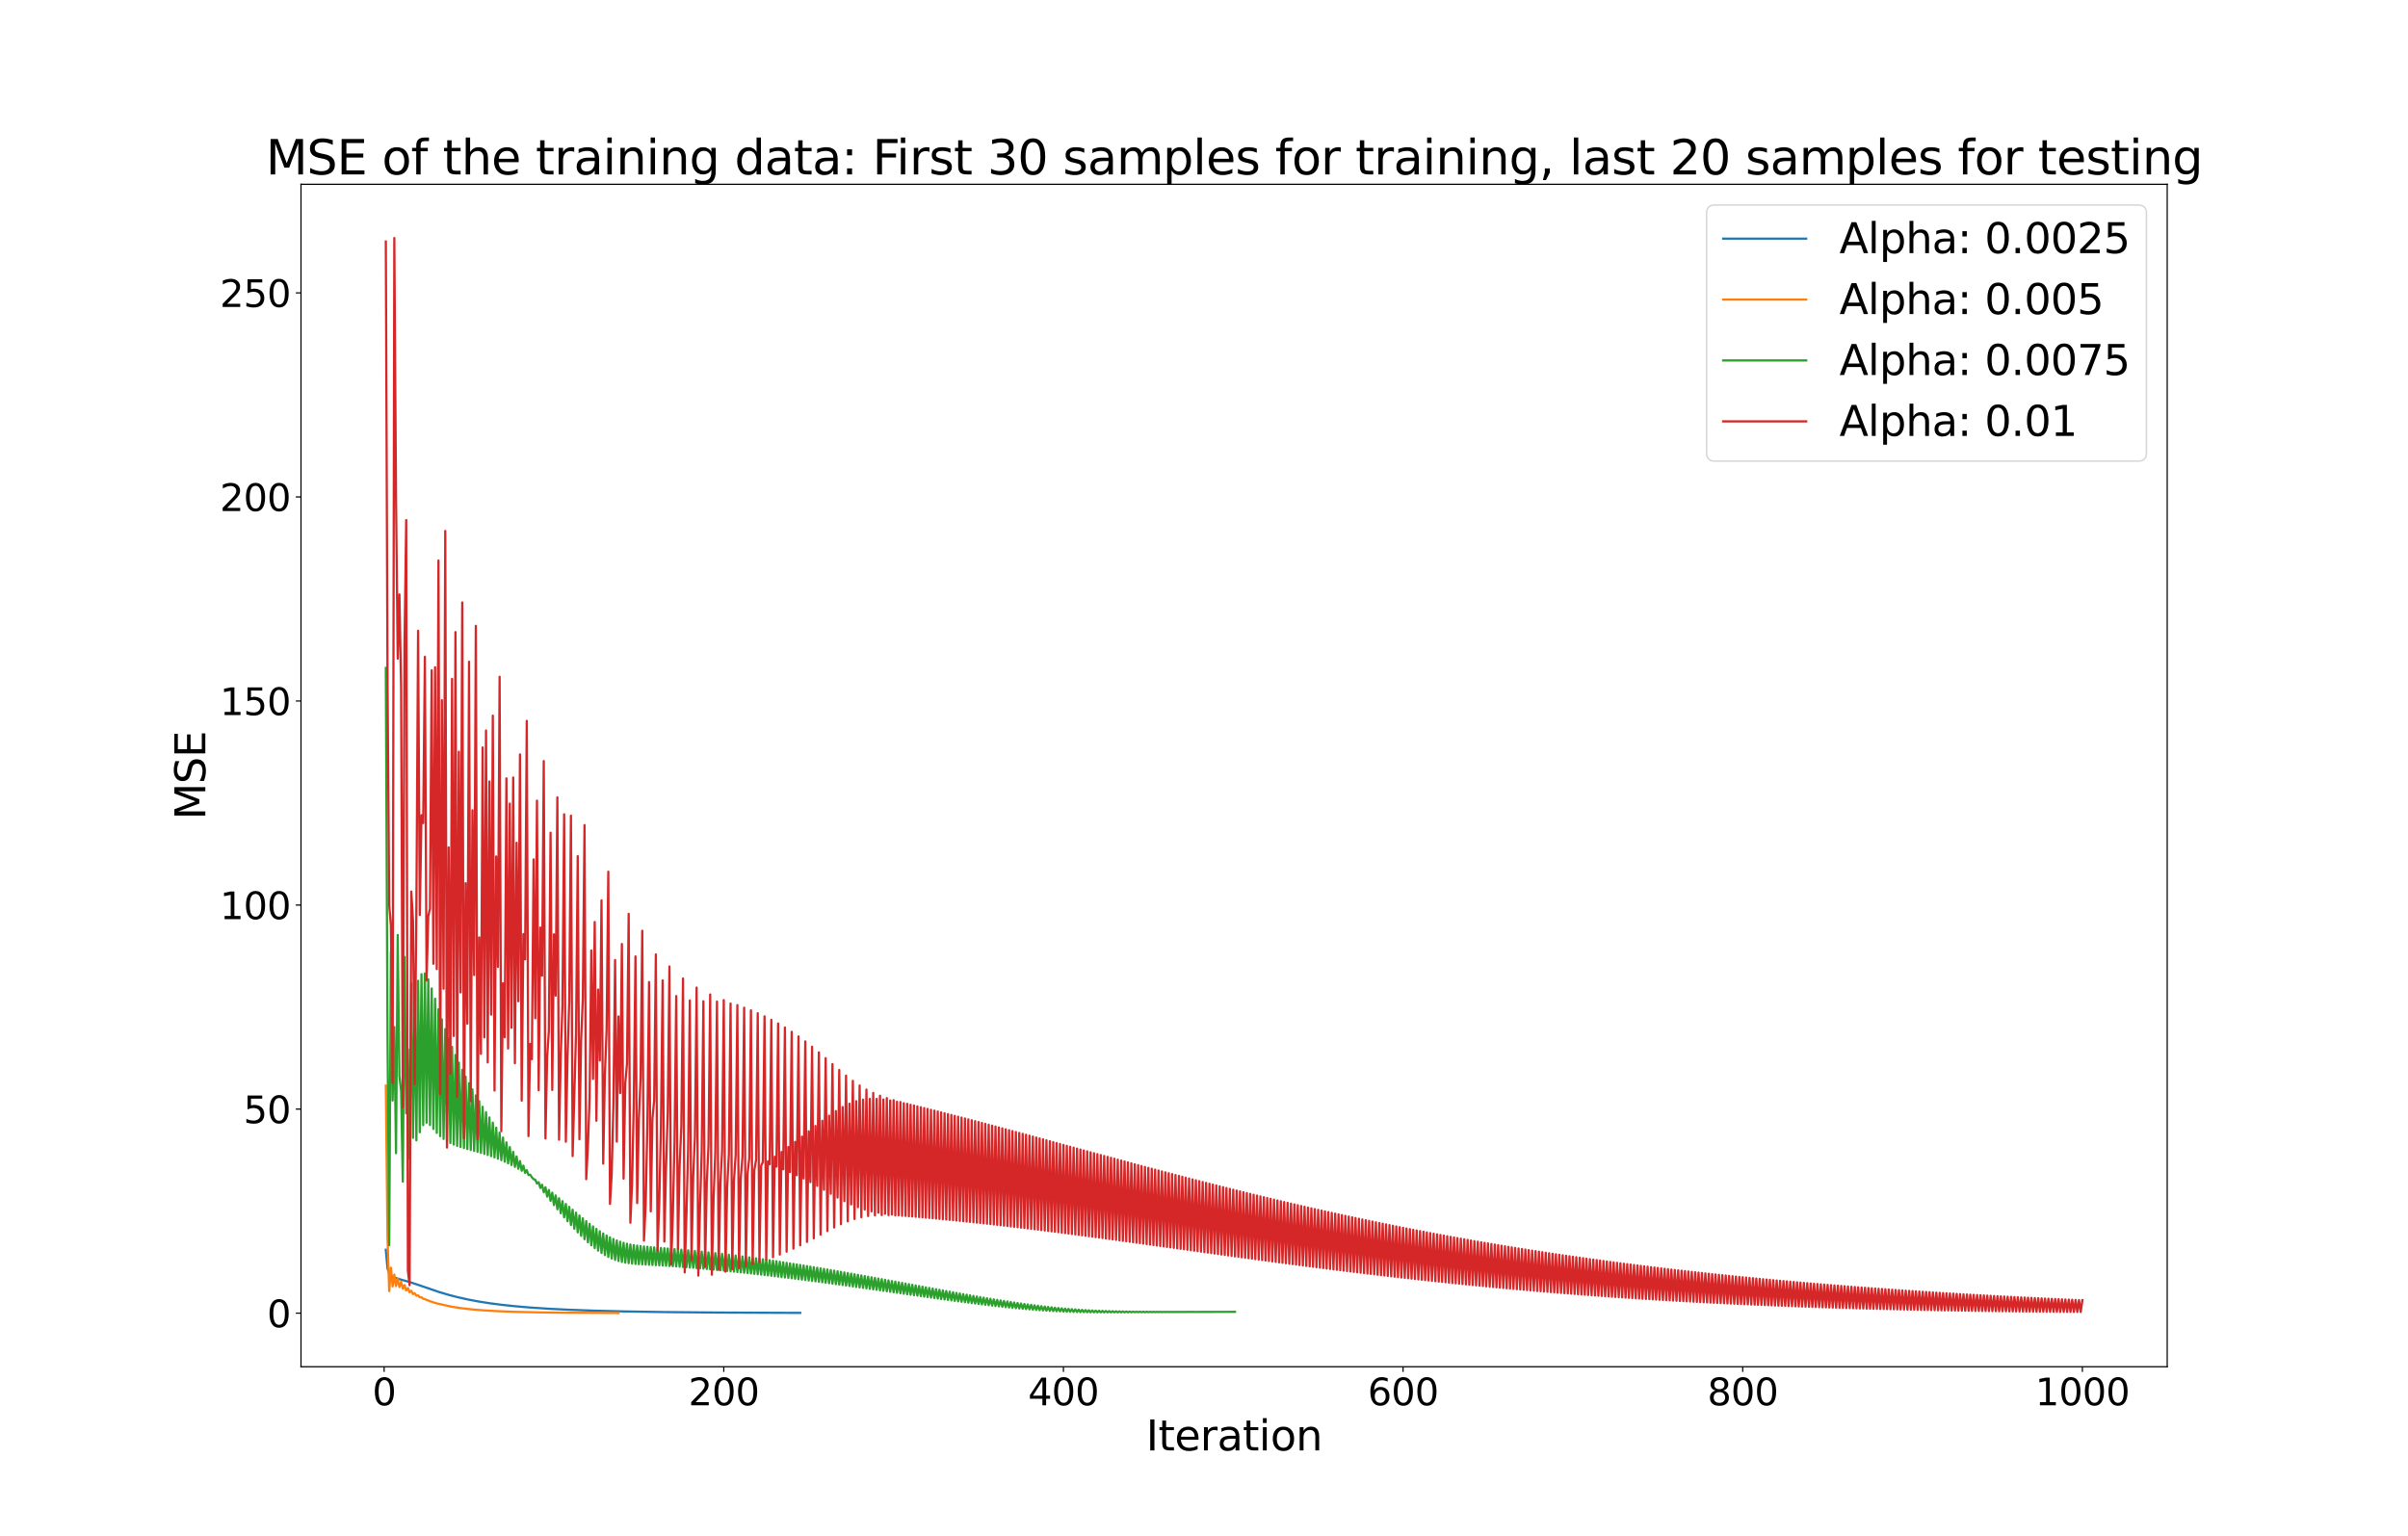 <?xml version="1.0" encoding="utf-8" standalone="no"?>
<!DOCTYPE svg PUBLIC "-//W3C//DTD SVG 1.1//EN"
  "http://www.w3.org/Graphics/SVG/1.1/DTD/svg11.dtd">
<svg xmlns:xlink="http://www.w3.org/1999/xlink" width="1624.32pt" height="1036.08pt" viewBox="0 0 1624.32 1036.08" xmlns="http://www.w3.org/2000/svg" version="1.1">
 <defs>
  <style type="text/css">*{stroke-linejoin: round; stroke-linecap: butt}</style>
 </defs>
 <g id="figure_1">
  <g id="patch_1">
   <path d="M 0 1036.08 
L 1624.32 1036.08 
L 1624.32 0 
L 0 0 
z
" style="fill: #ffffff"/>
  </g>
  <g id="axes_1">
   <g id="patch_2">
    <path d="M 203.04 922.111 
L 1461.888 922.111 
L 1461.888 124.33 
L 203.04 124.33 
z
" style="fill: #ffffff"/>
   </g>
   <g id="matplotlib.axis_1">
    <g id="xtick_1">
     <g id="line2d_1">
      <defs>
       <path id="m8ad3b5d327" d="M 0 0 
L 0 3.5 
" style="stroke: #000000; stroke-width: 0.8"/>
      </defs>
      <g>
       <use xlink:href="#m8ad3b5d327" x="259.115" y="922.111" style="stroke: #000000; stroke-width: 0.8"/>
      </g>
     </g>
     <g id="text_1">
      <!-- 0 -->
      <g transform="translate(251.162 948.107) scale(0.25 -0.25)">
       <defs>
        <path id="DejaVuSans-30" d="M 2034 4250 
Q 1547 4250 1301 3770 
Q 1056 3291 1056 2328 
Q 1056 1369 1301 889 
Q 1547 409 2034 409 
Q 2525 409 2770 889 
Q 3016 1369 3016 2328 
Q 3016 3291 2770 3770 
Q 2525 4250 2034 4250 
z
M 2034 4750 
Q 2819 4750 3233 4129 
Q 3647 3509 3647 2328 
Q 3647 1150 3233 529 
Q 2819 -91 2034 -91 
Q 1250 -91 836 529 
Q 422 1150 422 2328 
Q 422 3509 836 4129 
Q 1250 4750 2034 4750 
z
" transform="scale(0.016)"/>
       </defs>
       <use xlink:href="#DejaVuSans-30"/>
      </g>
     </g>
    </g>
    <g id="xtick_2">
     <g id="line2d_2">
      <g>
       <use xlink:href="#m8ad3b5d327" x="488.225" y="922.111" style="stroke: #000000; stroke-width: 0.8"/>
      </g>
     </g>
     <g id="text_2">
      <!-- 200 -->
      <g transform="translate(464.366 948.107) scale(0.25 -0.25)">
       <defs>
        <path id="DejaVuSans-32" d="M 1228 531 
L 3431 531 
L 3431 0 
L 469 0 
L 469 531 
Q 828 903 1448 1529 
Q 2069 2156 2228 2338 
Q 2531 2678 2651 2914 
Q 2772 3150 2772 3378 
Q 2772 3750 2511 3984 
Q 2250 4219 1831 4219 
Q 1534 4219 1204 4116 
Q 875 4013 500 3803 
L 500 4441 
Q 881 4594 1212 4672 
Q 1544 4750 1819 4750 
Q 2544 4750 2975 4387 
Q 3406 4025 3406 3419 
Q 3406 3131 3298 2873 
Q 3191 2616 2906 2266 
Q 2828 2175 2409 1742 
Q 1991 1309 1228 531 
z
" transform="scale(0.016)"/>
       </defs>
       <use xlink:href="#DejaVuSans-32"/>
       <use xlink:href="#DejaVuSans-30" x="63.623"/>
       <use xlink:href="#DejaVuSans-30" x="127.246"/>
      </g>
     </g>
    </g>
    <g id="xtick_3">
     <g id="line2d_3">
      <g>
       <use xlink:href="#m8ad3b5d327" x="717.336" y="922.111" style="stroke: #000000; stroke-width: 0.8"/>
      </g>
     </g>
     <g id="text_3">
      <!-- 400 -->
      <g transform="translate(693.477 948.107) scale(0.25 -0.25)">
       <defs>
        <path id="DejaVuSans-34" d="M 2419 4116 
L 825 1625 
L 2419 1625 
L 2419 4116 
z
M 2253 4666 
L 3047 4666 
L 3047 1625 
L 3713 1625 
L 3713 1100 
L 3047 1100 
L 3047 0 
L 2419 0 
L 2419 1100 
L 313 1100 
L 313 1709 
L 2253 4666 
z
" transform="scale(0.016)"/>
       </defs>
       <use xlink:href="#DejaVuSans-34"/>
       <use xlink:href="#DejaVuSans-30" x="63.623"/>
       <use xlink:href="#DejaVuSans-30" x="127.246"/>
      </g>
     </g>
    </g>
    <g id="xtick_4">
     <g id="line2d_4">
      <g>
       <use xlink:href="#m8ad3b5d327" x="946.447" y="922.111" style="stroke: #000000; stroke-width: 0.8"/>
      </g>
     </g>
     <g id="text_4">
      <!-- 600 -->
      <g transform="translate(922.587 948.107) scale(0.25 -0.25)">
       <defs>
        <path id="DejaVuSans-36" d="M 2113 2584 
Q 1688 2584 1439 2293 
Q 1191 2003 1191 1497 
Q 1191 994 1439 701 
Q 1688 409 2113 409 
Q 2538 409 2786 701 
Q 3034 994 3034 1497 
Q 3034 2003 2786 2293 
Q 2538 2584 2113 2584 
z
M 3366 4563 
L 3366 3988 
Q 3128 4100 2886 4159 
Q 2644 4219 2406 4219 
Q 1781 4219 1451 3797 
Q 1122 3375 1075 2522 
Q 1259 2794 1537 2939 
Q 1816 3084 2150 3084 
Q 2853 3084 3261 2657 
Q 3669 2231 3669 1497 
Q 3669 778 3244 343 
Q 2819 -91 2113 -91 
Q 1303 -91 875 529 
Q 447 1150 447 2328 
Q 447 3434 972 4092 
Q 1497 4750 2381 4750 
Q 2619 4750 2861 4703 
Q 3103 4656 3366 4563 
z
" transform="scale(0.016)"/>
       </defs>
       <use xlink:href="#DejaVuSans-36"/>
       <use xlink:href="#DejaVuSans-30" x="63.623"/>
       <use xlink:href="#DejaVuSans-30" x="127.246"/>
      </g>
     </g>
    </g>
    <g id="xtick_5">
     <g id="line2d_5">
      <g>
       <use xlink:href="#m8ad3b5d327" x="1175.557" y="922.111" style="stroke: #000000; stroke-width: 0.8"/>
      </g>
     </g>
     <g id="text_5">
      <!-- 800 -->
      <g transform="translate(1151.698 948.107) scale(0.25 -0.25)">
       <defs>
        <path id="DejaVuSans-38" d="M 2034 2216 
Q 1584 2216 1326 1975 
Q 1069 1734 1069 1313 
Q 1069 891 1326 650 
Q 1584 409 2034 409 
Q 2484 409 2743 651 
Q 3003 894 3003 1313 
Q 3003 1734 2745 1975 
Q 2488 2216 2034 2216 
z
M 1403 2484 
Q 997 2584 770 2862 
Q 544 3141 544 3541 
Q 544 4100 942 4425 
Q 1341 4750 2034 4750 
Q 2731 4750 3128 4425 
Q 3525 4100 3525 3541 
Q 3525 3141 3298 2862 
Q 3072 2584 2669 2484 
Q 3125 2378 3379 2068 
Q 3634 1759 3634 1313 
Q 3634 634 3220 271 
Q 2806 -91 2034 -91 
Q 1263 -91 848 271 
Q 434 634 434 1313 
Q 434 1759 690 2068 
Q 947 2378 1403 2484 
z
M 1172 3481 
Q 1172 3119 1398 2916 
Q 1625 2713 2034 2713 
Q 2441 2713 2670 2916 
Q 2900 3119 2900 3481 
Q 2900 3844 2670 4047 
Q 2441 4250 2034 4250 
Q 1625 4250 1398 4047 
Q 1172 3844 1172 3481 
z
" transform="scale(0.016)"/>
       </defs>
       <use xlink:href="#DejaVuSans-38"/>
       <use xlink:href="#DejaVuSans-30" x="63.623"/>
       <use xlink:href="#DejaVuSans-30" x="127.246"/>
      </g>
     </g>
    </g>
    <g id="xtick_6">
     <g id="line2d_6">
      <g>
       <use xlink:href="#m8ad3b5d327" x="1404.668" y="922.111" style="stroke: #000000; stroke-width: 0.8"/>
      </g>
     </g>
     <g id="text_6">
      <!-- 1000 -->
      <g transform="translate(1372.855 948.107) scale(0.25 -0.25)">
       <defs>
        <path id="DejaVuSans-31" d="M 794 531 
L 1825 531 
L 1825 4091 
L 703 3866 
L 703 4441 
L 1819 4666 
L 2450 4666 
L 2450 531 
L 3481 531 
L 3481 0 
L 794 0 
L 794 531 
z
" transform="scale(0.016)"/>
       </defs>
       <use xlink:href="#DejaVuSans-31"/>
       <use xlink:href="#DejaVuSans-30" x="63.623"/>
       <use xlink:href="#DejaVuSans-30" x="127.246"/>
       <use xlink:href="#DejaVuSans-30" x="190.869"/>
      </g>
     </g>
    </g>
    <g id="text_7">
     <!-- Iteration -->
     <g transform="translate(773.08 978.582) scale(0.28 -0.28)">
      <defs>
       <path id="DejaVuSans-49" d="M 628 4666 
L 1259 4666 
L 1259 0 
L 628 0 
L 628 4666 
z
" transform="scale(0.016)"/>
       <path id="DejaVuSans-74" d="M 1172 4494 
L 1172 3500 
L 2356 3500 
L 2356 3053 
L 1172 3053 
L 1172 1153 
Q 1172 725 1289 603 
Q 1406 481 1766 481 
L 2356 481 
L 2356 0 
L 1766 0 
Q 1100 0 847 248 
Q 594 497 594 1153 
L 594 3053 
L 172 3053 
L 172 3500 
L 594 3500 
L 594 4494 
L 1172 4494 
z
" transform="scale(0.016)"/>
       <path id="DejaVuSans-65" d="M 3597 1894 
L 3597 1613 
L 953 1613 
Q 991 1019 1311 708 
Q 1631 397 2203 397 
Q 2534 397 2845 478 
Q 3156 559 3463 722 
L 3463 178 
Q 3153 47 2828 -22 
Q 2503 -91 2169 -91 
Q 1331 -91 842 396 
Q 353 884 353 1716 
Q 353 2575 817 3079 
Q 1281 3584 2069 3584 
Q 2775 3584 3186 3129 
Q 3597 2675 3597 1894 
z
M 3022 2063 
Q 3016 2534 2758 2815 
Q 2500 3097 2075 3097 
Q 1594 3097 1305 2825 
Q 1016 2553 972 2059 
L 3022 2063 
z
" transform="scale(0.016)"/>
       <path id="DejaVuSans-72" d="M 2631 2963 
Q 2534 3019 2420 3045 
Q 2306 3072 2169 3072 
Q 1681 3072 1420 2755 
Q 1159 2438 1159 1844 
L 1159 0 
L 581 0 
L 581 3500 
L 1159 3500 
L 1159 2956 
Q 1341 3275 1631 3429 
Q 1922 3584 2338 3584 
Q 2397 3584 2469 3576 
Q 2541 3569 2628 3553 
L 2631 2963 
z
" transform="scale(0.016)"/>
       <path id="DejaVuSans-61" d="M 2194 1759 
Q 1497 1759 1228 1600 
Q 959 1441 959 1056 
Q 959 750 1161 570 
Q 1363 391 1709 391 
Q 2188 391 2477 730 
Q 2766 1069 2766 1631 
L 2766 1759 
L 2194 1759 
z
M 3341 1997 
L 3341 0 
L 2766 0 
L 2766 531 
Q 2569 213 2275 61 
Q 1981 -91 1556 -91 
Q 1019 -91 701 211 
Q 384 513 384 1019 
Q 384 1609 779 1909 
Q 1175 2209 1959 2209 
L 2766 2209 
L 2766 2266 
Q 2766 2663 2505 2880 
Q 2244 3097 1772 3097 
Q 1472 3097 1187 3025 
Q 903 2953 641 2809 
L 641 3341 
Q 956 3463 1253 3523 
Q 1550 3584 1831 3584 
Q 2591 3584 2966 3190 
Q 3341 2797 3341 1997 
z
" transform="scale(0.016)"/>
       <path id="DejaVuSans-69" d="M 603 3500 
L 1178 3500 
L 1178 0 
L 603 0 
L 603 3500 
z
M 603 4863 
L 1178 4863 
L 1178 4134 
L 603 4134 
L 603 4863 
z
" transform="scale(0.016)"/>
       <path id="DejaVuSans-6f" d="M 1959 3097 
Q 1497 3097 1228 2736 
Q 959 2375 959 1747 
Q 959 1119 1226 758 
Q 1494 397 1959 397 
Q 2419 397 2687 759 
Q 2956 1122 2956 1747 
Q 2956 2369 2687 2733 
Q 2419 3097 1959 3097 
z
M 1959 3584 
Q 2709 3584 3137 3096 
Q 3566 2609 3566 1747 
Q 3566 888 3137 398 
Q 2709 -91 1959 -91 
Q 1206 -91 779 398 
Q 353 888 353 1747 
Q 353 2609 779 3096 
Q 1206 3584 1959 3584 
z
" transform="scale(0.016)"/>
       <path id="DejaVuSans-6e" d="M 3513 2113 
L 3513 0 
L 2938 0 
L 2938 2094 
Q 2938 2591 2744 2837 
Q 2550 3084 2163 3084 
Q 1697 3084 1428 2787 
Q 1159 2491 1159 1978 
L 1159 0 
L 581 0 
L 581 3500 
L 1159 3500 
L 1159 2956 
Q 1366 3272 1645 3428 
Q 1925 3584 2291 3584 
Q 2894 3584 3203 3211 
Q 3513 2838 3513 2113 
z
" transform="scale(0.016)"/>
      </defs>
      <use xlink:href="#DejaVuSans-49"/>
      <use xlink:href="#DejaVuSans-74" x="29.492"/>
      <use xlink:href="#DejaVuSans-65" x="68.701"/>
      <use xlink:href="#DejaVuSans-72" x="130.225"/>
      <use xlink:href="#DejaVuSans-61" x="171.338"/>
      <use xlink:href="#DejaVuSans-74" x="232.617"/>
      <use xlink:href="#DejaVuSans-69" x="271.826"/>
      <use xlink:href="#DejaVuSans-6f" x="299.609"/>
      <use xlink:href="#DejaVuSans-6e" x="360.791"/>
     </g>
    </g>
   </g>
   <g id="matplotlib.axis_2">
    <g id="ytick_1">
     <g id="line2d_7">
      <defs>
       <path id="mcb4b3967ed" d="M 0 0 
L -3.5 0 
" style="stroke: #000000; stroke-width: 0.8"/>
      </defs>
      <g>
       <use xlink:href="#mcb4b3967ed" x="203.04" y="885.972" style="stroke: #000000; stroke-width: 0.8"/>
      </g>
     </g>
     <g id="text_8">
      <!-- 0 -->
      <g transform="translate(180.134 895.47) scale(0.25 -0.25)">
       <use xlink:href="#DejaVuSans-30"/>
      </g>
     </g>
    </g>
    <g id="ytick_2">
     <g id="line2d_8">
      <g>
       <use xlink:href="#mcb4b3967ed" x="203.04" y="748.298" style="stroke: #000000; stroke-width: 0.8"/>
      </g>
     </g>
     <g id="text_9">
      <!-- 50 -->
      <g transform="translate(164.227 757.796) scale(0.25 -0.25)">
       <defs>
        <path id="DejaVuSans-35" d="M 691 4666 
L 3169 4666 
L 3169 4134 
L 1269 4134 
L 1269 2991 
Q 1406 3038 1543 3061 
Q 1681 3084 1819 3084 
Q 2600 3084 3056 2656 
Q 3513 2228 3513 1497 
Q 3513 744 3044 326 
Q 2575 -91 1722 -91 
Q 1428 -91 1123 -41 
Q 819 9 494 109 
L 494 744 
Q 775 591 1075 516 
Q 1375 441 1709 441 
Q 2250 441 2565 725 
Q 2881 1009 2881 1497 
Q 2881 1984 2565 2268 
Q 2250 2553 1709 2553 
Q 1456 2553 1204 2497 
Q 953 2441 691 2322 
L 691 4666 
z
" transform="scale(0.016)"/>
       </defs>
       <use xlink:href="#DejaVuSans-35"/>
       <use xlink:href="#DejaVuSans-30" x="63.623"/>
      </g>
     </g>
    </g>
    <g id="ytick_3">
     <g id="line2d_9">
      <g>
       <use xlink:href="#mcb4b3967ed" x="203.04" y="610.624" style="stroke: #000000; stroke-width: 0.8"/>
      </g>
     </g>
     <g id="text_10">
      <!-- 100 -->
      <g transform="translate(148.321 620.122) scale(0.25 -0.25)">
       <use xlink:href="#DejaVuSans-31"/>
       <use xlink:href="#DejaVuSans-30" x="63.623"/>
       <use xlink:href="#DejaVuSans-30" x="127.246"/>
      </g>
     </g>
    </g>
    <g id="ytick_4">
     <g id="line2d_10">
      <g>
       <use xlink:href="#mcb4b3967ed" x="203.04" y="472.95" style="stroke: #000000; stroke-width: 0.8"/>
      </g>
     </g>
     <g id="text_11">
      <!-- 150 -->
      <g transform="translate(148.321 482.448) scale(0.25 -0.25)">
       <use xlink:href="#DejaVuSans-31"/>
       <use xlink:href="#DejaVuSans-35" x="63.623"/>
       <use xlink:href="#DejaVuSans-30" x="127.246"/>
      </g>
     </g>
    </g>
    <g id="ytick_5">
     <g id="line2d_11">
      <g>
       <use xlink:href="#mcb4b3967ed" x="203.04" y="335.276" style="stroke: #000000; stroke-width: 0.8"/>
      </g>
     </g>
     <g id="text_12">
      <!-- 200 -->
      <g transform="translate(148.321 344.774) scale(0.25 -0.25)">
       <use xlink:href="#DejaVuSans-32"/>
       <use xlink:href="#DejaVuSans-30" x="63.623"/>
       <use xlink:href="#DejaVuSans-30" x="127.246"/>
      </g>
     </g>
    </g>
    <g id="ytick_6">
     <g id="line2d_12">
      <g>
       <use xlink:href="#mcb4b3967ed" x="203.04" y="197.602" style="stroke: #000000; stroke-width: 0.8"/>
      </g>
     </g>
     <g id="text_13">
      <!-- 250 -->
      <g transform="translate(148.321 207.1) scale(0.25 -0.25)">
       <use xlink:href="#DejaVuSans-32"/>
       <use xlink:href="#DejaVuSans-35" x="63.623"/>
       <use xlink:href="#DejaVuSans-30" x="127.246"/>
      </g>
     </g>
    </g>
    <g id="text_14">
     <!-- MSE -->
     <g transform="translate(138.498 553.034) rotate(-90) scale(0.28 -0.28)">
      <defs>
       <path id="DejaVuSans-4d" d="M 628 4666 
L 1569 4666 
L 2759 1491 
L 3956 4666 
L 4897 4666 
L 4897 0 
L 4281 0 
L 4281 4097 
L 3078 897 
L 2444 897 
L 1241 4097 
L 1241 0 
L 628 0 
L 628 4666 
z
" transform="scale(0.016)"/>
       <path id="DejaVuSans-53" d="M 3425 4513 
L 3425 3897 
Q 3066 4069 2747 4153 
Q 2428 4238 2131 4238 
Q 1616 4238 1336 4038 
Q 1056 3838 1056 3469 
Q 1056 3159 1242 3001 
Q 1428 2844 1947 2747 
L 2328 2669 
Q 3034 2534 3370 2195 
Q 3706 1856 3706 1288 
Q 3706 609 3251 259 
Q 2797 -91 1919 -91 
Q 1588 -91 1214 -16 
Q 841 59 441 206 
L 441 856 
Q 825 641 1194 531 
Q 1563 422 1919 422 
Q 2459 422 2753 634 
Q 3047 847 3047 1241 
Q 3047 1584 2836 1778 
Q 2625 1972 2144 2069 
L 1759 2144 
Q 1053 2284 737 2584 
Q 422 2884 422 3419 
Q 422 4038 858 4394 
Q 1294 4750 2059 4750 
Q 2388 4750 2728 4690 
Q 3069 4631 3425 4513 
z
" transform="scale(0.016)"/>
       <path id="DejaVuSans-45" d="M 628 4666 
L 3578 4666 
L 3578 4134 
L 1259 4134 
L 1259 2753 
L 3481 2753 
L 3481 2222 
L 1259 2222 
L 1259 531 
L 3634 531 
L 3634 0 
L 628 0 
L 628 4666 
z
" transform="scale(0.016)"/>
      </defs>
      <use xlink:href="#DejaVuSans-4d"/>
      <use xlink:href="#DejaVuSans-53" x="86.279"/>
      <use xlink:href="#DejaVuSans-45" x="149.756"/>
     </g>
    </g>
   </g>
   <g id="line2d_13">
    <path d="M 260.26 843.188 
L 261.406 855.934 
L 262.551 859.124 
L 263.697 860.498 
L 264.843 861.307 
L 267.134 862.329 
L 270.57 863.353 
L 276.298 864.966 
L 282.026 866.856 
L 295.773 871.575 
L 302.646 873.626 
L 308.374 875.12 
L 315.247 876.669 
L 322.12 877.98 
L 330.139 879.256 
L 338.158 880.306 
L 347.322 881.286 
L 357.632 882.165 
L 370.233 882.998 
L 383.98 883.681 
L 401.163 884.301 
L 421.783 884.812 
L 448.131 885.231 
L 483.643 885.553 
L 534.047 885.77 
L 539.775 885.785 
L 539.775 885.785 
" clip-path="url(#pe7f24b1900)" style="fill: none; stroke: #1f77b4; stroke-width: 1.5; stroke-linecap: square"/>
   </g>
   <g id="line2d_14">
    <path d="M 260.26 732.474 
L 261.406 835.222 
L 262.551 871.117 
L 263.697 855.308 
L 264.843 867.926 
L 265.988 859.956 
L 267.134 867.685 
L 268.279 862.57 
L 269.425 868.392 
L 270.57 864.841 
L 271.716 869.468 
L 272.861 866.998 
L 274.007 870.679 
L 275.153 869.018 
L 276.298 871.91 
L 277.444 870.863 
L 278.589 873.105 
L 279.735 872.516 
L 280.88 874.235 
L 282.026 873.977 
L 283.171 875.289 
L 284.317 875.258 
L 285.463 876.264 
L 286.608 876.38 
L 287.754 877.158 
L 288.899 877.361 
L 290.045 877.974 
L 291.19 878.222 
L 292.336 878.715 
L 293.481 878.98 
L 294.627 879.386 
L 304.937 881.671 
L 310.665 882.554 
L 317.538 883.353 
L 325.557 884.033 
L 334.721 884.58 
L 346.177 885.038 
L 361.069 885.403 
L 381.689 885.671 
L 413.764 885.84 
L 417.201 885.848 
L 417.201 885.848 
" clip-path="url(#pe7f24b1900)" style="fill: none; stroke: #ff7f0e; stroke-width: 1.5; stroke-linecap: square"/>
   </g>
   <g id="line2d_15">
    <path d="M 260.26 450.64 
L 261.406 701.139 
L 262.551 840.127 
L 263.697 642.239 
L 264.843 742.474 
L 265.988 692.886 
L 267.134 778.026 
L 268.279 630.779 
L 269.425 725.77 
L 270.57 736.007 
L 271.716 797.238 
L 272.861 645.64 
L 274.007 751.156 
L 275.153 707.883 
L 276.298 781.852 
L 277.444 663.606 
L 278.589 767.681 
L 279.735 672.248 
L 280.88 769.381 
L 282.026 661.712 
L 283.171 763.921 
L 284.317 657.252 
L 285.463 759.108 
L 286.608 656.792 
L 287.754 757.487 
L 288.899 660.71 
L 290.045 759.036 
L 291.19 666.88 
L 292.336 761.704 
L 293.481 673.836 
L 294.627 764.32 
L 295.773 680.897 
L 296.918 766.562 
L 298.064 687.763 
L 299.209 768.411 
L 300.355 694.306 
L 301.5 769.926 
L 302.646 700.484 
L 303.791 771.175 
L 304.937 706.297 
L 306.082 772.22 
L 307.228 711.765 
L 308.374 773.113 
L 309.519 716.919 
L 310.665 773.895 
L 311.81 721.789 
L 312.956 774.601 
L 314.101 726.408 
L 315.247 775.261 
L 316.392 730.807 
L 317.538 775.896 
L 318.684 735.013 
L 319.829 776.526 
L 320.975 739.051 
L 322.12 777.167 
L 323.266 742.943 
L 324.411 777.831 
L 325.557 746.709 
L 326.702 778.528 
L 327.848 750.365 
L 328.994 779.268 
L 330.139 753.927 
L 331.285 780.057 
L 332.43 757.407 
L 333.576 780.9 
L 334.721 760.817 
L 335.867 781.802 
L 337.012 764.165 
L 338.158 782.764 
L 339.304 767.461 
L 340.449 783.791 
L 341.595 770.71 
L 342.74 784.882 
L 343.886 773.92 
L 345.031 786.04 
L 346.177 777.094 
L 347.322 787.263 
L 348.468 780.236 
L 349.613 788.552 
L 350.759 783.349 
L 351.905 789.905 
L 353.05 786.436 
L 354.196 791.322 
L 355.341 789.497 
L 356.487 792.801 
L 357.632 792.535 
L 358.778 794.34 
L 359.923 795.548 
L 361.069 795.935 
L 362.215 798.537 
L 363.36 797.586 
L 364.506 801.5 
L 365.651 799.288 
L 366.797 804.436 
L 367.942 801.037 
L 369.088 807.343 
L 370.233 802.831 
L 371.379 810.217 
L 372.525 804.665 
L 373.67 813.055 
L 374.816 806.534 
L 375.961 815.853 
L 377.107 808.432 
L 378.252 818.607 
L 379.398 810.355 
L 380.543 821.31 
L 381.689 812.295 
L 382.835 823.956 
L 383.98 814.246 
L 385.126 826.539 
L 386.271 816.199 
L 387.417 829.05 
L 388.562 818.147 
L 389.708 831.481 
L 390.853 820.079 
L 391.999 833.822 
L 393.144 821.985 
L 394.29 836.062 
L 395.436 823.854 
L 396.581 838.192 
L 397.727 825.673 
L 398.872 840.2 
L 400.018 827.43 
L 401.163 842.074 
L 402.309 829.11 
L 403.454 843.803 
L 404.6 830.701 
L 405.746 845.379 
L 406.891 832.189 
L 408.037 846.794 
L 409.182 833.563 
L 410.328 848.042 
L 411.473 834.813 
L 412.619 849.122 
L 413.764 835.933 
L 414.91 850.037 
L 416.056 836.919 
L 417.201 850.795 
L 418.347 837.775 
L 419.492 851.408 
L 420.638 838.505 
L 421.783 851.893 
L 422.929 839.12 
L 424.074 852.27 
L 425.22 839.632 
L 426.366 852.558 
L 427.511 840.058 
L 428.657 852.78 
L 429.802 840.413 
L 430.948 852.954 
L 432.093 840.713 
L 433.239 853.097 
L 434.384 840.971 
L 435.53 853.223 
L 436.675 841.199 
L 437.821 853.342 
L 438.967 841.407 
L 440.112 853.46 
L 441.258 841.601 
L 442.403 853.583 
L 443.549 841.789 
L 444.694 853.712 
L 445.84 841.973 
L 446.985 853.848 
L 448.131 842.156 
L 449.277 853.992 
L 450.422 842.34 
L 451.568 854.144 
L 452.713 842.528 
L 453.859 854.302 
L 455.004 842.719 
L 456.15 854.467 
L 457.295 842.915 
L 458.441 854.638 
L 459.587 843.117 
L 460.732 854.814 
L 461.878 843.323 
L 463.023 854.995 
L 464.169 843.536 
L 465.314 855.182 
L 466.46 843.754 
L 467.605 855.372 
L 468.751 843.978 
L 469.897 855.567 
L 471.042 844.208 
L 472.188 855.766 
L 473.333 844.444 
L 474.479 855.969 
L 475.624 844.686 
L 476.77 856.176 
L 477.915 844.933 
L 479.061 856.387 
L 480.207 845.186 
L 481.352 856.602 
L 482.498 845.445 
L 483.643 856.821 
L 484.789 845.709 
L 485.934 857.043 
L 487.08 845.978 
L 488.225 857.269 
L 489.371 846.253 
L 490.516 857.499 
L 491.662 846.533 
L 492.808 857.732 
L 493.953 846.818 
L 495.099 857.969 
L 496.244 847.108 
L 497.39 858.209 
L 498.535 847.403 
L 499.681 858.452 
L 500.826 847.702 
L 501.972 858.698 
L 503.118 848.007 
L 504.263 858.948 
L 505.409 848.316 
L 506.554 859.201 
L 507.7 848.629 
L 508.845 859.457 
L 509.991 848.947 
L 511.136 859.717 
L 512.282 849.27 
L 513.428 859.979 
L 514.573 849.596 
L 515.719 860.244 
L 516.864 849.927 
L 518.01 860.512 
L 519.155 850.262 
L 520.301 860.783 
L 521.446 850.601 
L 522.592 861.057 
L 523.738 850.943 
L 524.883 861.333 
L 526.029 851.29 
L 527.174 861.612 
L 528.32 851.64 
L 529.465 861.894 
L 530.611 851.994 
L 531.756 862.178 
L 532.902 852.351 
L 534.047 862.465 
L 535.193 852.712 
L 536.339 862.754 
L 537.484 853.076 
L 538.63 863.045 
L 539.775 853.444 
L 540.921 863.339 
L 542.066 853.814 
L 543.212 863.635 
L 544.357 854.188 
L 545.503 863.933 
L 546.649 854.565 
L 547.794 864.233 
L 548.94 854.944 
L 550.085 864.535 
L 551.231 855.327 
L 552.376 864.839 
L 553.522 855.712 
L 554.667 865.145 
L 555.813 856.1 
L 556.959 865.453 
L 558.104 856.491 
L 559.25 865.762 
L 560.395 856.883 
L 561.541 866.074 
L 562.686 857.279 
L 563.832 866.387 
L 564.977 857.676 
L 566.123 866.701 
L 567.269 858.076 
L 568.414 867.017 
L 569.56 858.478 
L 570.705 867.334 
L 571.851 858.882 
L 572.996 867.653 
L 574.142 859.288 
L 575.287 867.973 
L 576.433 859.696 
L 577.578 868.294 
L 578.724 860.106 
L 579.87 868.616 
L 581.015 860.517 
L 582.161 868.939 
L 583.306 860.93 
L 584.452 869.263 
L 585.597 861.344 
L 586.743 869.588 
L 587.888 861.76 
L 589.034 869.913 
L 590.18 862.177 
L 591.325 870.24 
L 592.471 862.595 
L 593.616 870.567 
L 594.762 863.014 
L 595.907 870.894 
L 597.053 863.435 
L 598.198 871.222 
L 599.344 863.856 
L 600.49 871.55 
L 601.635 864.278 
L 602.781 871.878 
L 603.926 864.701 
L 605.072 872.206 
L 606.217 865.124 
L 607.363 872.535 
L 608.508 865.548 
L 609.654 872.863 
L 610.8 865.972 
L 611.945 873.191 
L 613.091 866.396 
L 614.236 873.518 
L 615.382 866.82 
L 616.527 873.845 
L 617.673 867.245 
L 618.818 874.172 
L 619.964 867.669 
L 621.11 874.498 
L 622.255 868.093 
L 623.401 874.823 
L 624.546 868.516 
L 625.692 875.146 
L 626.837 868.939 
L 627.983 875.469 
L 629.128 869.361 
L 630.274 875.791 
L 631.419 869.783 
L 632.565 876.111 
L 633.711 870.203 
L 634.856 876.429 
L 636.002 870.623 
L 637.147 876.746 
L 638.293 871.04 
L 639.438 877.061 
L 640.584 871.457 
L 641.729 877.373 
L 642.875 871.871 
L 644.021 877.684 
L 645.166 872.284 
L 646.312 877.991 
L 647.457 872.695 
L 648.603 878.296 
L 649.748 873.103 
L 650.894 878.599 
L 652.039 873.509 
L 653.185 878.898 
L 654.331 873.912 
L 655.476 879.193 
L 656.622 874.312 
L 657.767 879.486 
L 658.913 874.709 
L 660.058 879.774 
L 661.204 875.103 
L 662.349 880.058 
L 663.495 875.492 
L 664.641 880.338 
L 665.786 875.878 
L 666.932 880.613 
L 668.077 876.259 
L 669.223 880.883 
L 670.368 876.636 
L 671.514 881.148 
L 672.659 877.008 
L 673.805 881.407 
L 674.95 877.374 
L 676.096 881.661 
L 677.242 877.735 
L 678.387 881.909 
L 679.533 878.09 
L 680.678 882.15 
L 681.824 878.439 
L 682.969 882.384 
L 684.115 878.781 
L 685.26 882.611 
L 686.406 879.116 
L 687.552 882.831 
L 688.697 879.444 
L 689.843 883.043 
L 690.988 879.764 
L 692.134 883.247 
L 693.279 880.075 
L 694.425 883.443 
L 695.57 880.379 
L 696.716 883.63 
L 697.862 880.673 
L 699.007 883.809 
L 700.153 880.959 
L 701.298 883.978 
L 702.444 881.235 
L 703.589 884.138 
L 704.735 881.501 
L 705.88 884.289 
L 707.026 881.757 
L 708.172 884.43 
L 709.317 882.003 
L 710.463 884.561 
L 711.608 882.239 
L 712.754 884.682 
L 713.899 882.463 
L 715.045 884.794 
L 716.19 882.677 
L 717.336 884.896 
L 718.481 882.88 
L 719.627 884.988 
L 720.773 883.072 
L 721.918 885.07 
L 723.064 883.253 
L 724.209 885.144 
L 725.355 883.423 
L 726.5 885.208 
L 727.646 883.582 
L 728.791 885.263 
L 729.937 883.73 
L 731.083 885.311 
L 732.228 883.869 
L 733.374 885.35 
L 734.519 883.997 
L 735.665 885.382 
L 736.81 884.115 
L 737.956 885.407 
L 739.101 884.223 
L 740.247 885.426 
L 741.393 884.323 
L 742.538 885.438 
L 743.684 884.414 
L 744.829 885.446 
L 745.975 884.497 
L 747.12 885.449 
L 748.266 884.572 
L 749.411 885.448 
L 750.557 884.64 
L 751.703 885.443 
L 752.848 884.701 
L 753.994 885.436 
L 755.139 884.755 
L 756.285 885.426 
L 757.43 884.804 
L 758.576 885.414 
L 759.721 884.848 
L 760.867 885.401 
L 762.013 884.887 
L 763.158 885.386 
L 764.304 884.921 
L 765.449 885.371 
L 766.595 884.951 
L 767.74 885.355 
L 768.886 884.978 
L 770.031 885.339 
L 771.177 885.001 
L 772.322 885.323 
L 773.468 885.021 
L 774.614 885.308 
L 775.759 885.038 
L 776.905 885.293 
L 778.05 885.054 
L 779.196 885.278 
L 780.341 885.066 
L 781.487 885.264 
L 782.632 885.077 
L 783.778 885.251 
L 784.924 885.086 
L 786.069 885.238 
L 787.215 885.094 
L 788.36 885.226 
L 789.506 885.1 
L 790.651 885.215 
L 791.797 885.105 
L 792.942 885.205 
L 794.088 885.109 
L 795.234 885.195 
L 796.379 885.112 
L 797.525 885.186 
L 798.67 885.114 
L 799.816 885.177 
L 800.961 885.115 
L 803.252 885.116 
L 806.689 885.155 
L 810.126 885.115 
L 813.562 885.136 
L 819.29 885.107 
L 828.455 885.097 
L 833.037 885.091 
L 833.037 885.091 
" clip-path="url(#pe7f24b1900)" style="fill: none; stroke: #2ca02c; stroke-width: 1.5; stroke-linecap: square"/>
   </g>
   <g id="line2d_16">
    <path d="M 260.26 162.969 
L 261.406 459.298 
L 262.551 610.797 
L 263.697 624.479 
L 264.843 730.503 
L 265.988 160.592 
L 267.134 335.283 
L 268.279 444.38 
L 269.425 401.051 
L 270.57 463.825 
L 271.716 747.226 
L 272.861 436.075 
L 274.007 350.88 
L 275.153 857.397 
L 276.298 867.09 
L 277.444 601.522 
L 278.589 621.257 
L 279.735 731.441 
L 280.88 612.262 
L 282.026 425.572 
L 283.171 617.347 
L 284.317 550.015 
L 285.463 555.333 
L 286.608 443.16 
L 287.754 661.517 
L 288.899 618.205 
L 290.045 612.916 
L 291.19 452.189 
L 292.336 650.245 
L 293.481 450.154 
L 294.627 653.832 
L 295.773 378.181 
L 296.918 738.09 
L 298.064 472.428 
L 299.209 667.078 
L 300.355 358.235 
L 301.5 774.236 
L 302.646 571.686 
L 303.791 724.542 
L 304.937 458.026 
L 306.082 698.958 
L 307.228 426.445 
L 308.374 740.103 
L 309.519 507.171 
L 310.665 669.564 
L 311.81 406.456 
L 312.956 767.952 
L 314.101 595.872 
L 315.247 690.677 
L 316.392 446.461 
L 317.538 742.967 
L 318.684 546.687 
L 319.829 657.859 
L 320.975 422.26 
L 322.12 768.654 
L 323.266 632.469 
L 324.411 711.013 
L 325.557 504.28 
L 326.702 699.955 
L 327.848 492.853 
L 328.994 716.815 
L 330.139 527.249 
L 331.285 684.551 
L 332.43 482.818 
L 333.576 735.779 
L 334.721 577.84 
L 335.867 652.377 
L 337.012 456.602 
L 338.158 763.208 
L 339.304 663.363 
L 340.449 699.878 
L 341.595 525.141 
L 342.74 707.406 
L 343.886 542.189 
L 345.031 693.416 
L 346.177 524.569 
L 347.322 717.356 
L 348.468 568.583 
L 349.613 675.529 
L 350.759 508.969 
L 351.905 742.572 
L 353.05 630.207 
L 354.196 647.264 
L 355.341 486.369 
L 356.487 766.519 
L 357.632 704.304 
L 358.778 714.626 
L 359.923 579.83 
L 361.069 686.995 
L 362.215 540.184 
L 363.36 735.59 
L 364.506 625.824 
L 365.651 658.263 
L 366.797 513.439 
L 367.942 768.094 
L 369.088 713.256 
L 370.233 695.609 
L 371.379 561.801 
L 372.525 735.364 
L 373.67 630.369 
L 374.816 671.735 
L 375.961 537.941 
L 377.107 768.952 
L 378.252 712.578 
L 379.398 678.428 
L 380.543 549.39 
L 381.689 770.288 
L 382.835 713.415 
L 383.98 675.4 
L 385.126 550.296 
L 386.271 779.99 
L 388.562 697.236 
L 389.708 577.618 
L 390.853 768.67 
L 391.999 701.727 
L 393.144 673.729 
L 394.29 556.656 
L 395.436 795.554 
L 396.581 773.017 
L 397.727 740.545 
L 398.872 641.258 
L 400.018 727.916 
L 401.163 622.066 
L 402.309 756.144 
L 403.454 667.607 
L 404.6 715.491 
L 405.746 607.469 
L 406.891 785.096 
L 408.037 724.811 
L 409.182 694.817 
L 410.328 588.149 
L 411.473 812.25 
L 412.619 791.979 
L 413.764 745.873 
L 414.91 647.71 
L 416.056 770.244 
L 417.201 685.777 
L 418.347 737.508 
L 419.492 636.891 
L 420.638 795.223 
L 421.783 730.818 
L 422.929 717.748 
L 424.074 616.512 
L 425.22 824.964 
L 426.366 798.464 
L 427.511 744.344 
L 428.657 645.282 
L 429.802 811.676 
L 430.948 755.161 
L 432.093 727.175 
L 433.239 627.968 
L 434.384 837.037 
L 435.53 812.876 
L 436.675 759.567 
L 437.821 662.565 
L 438.967 817.275 
L 440.112 754.65 
L 441.258 742.412 
L 442.403 643.932 
L 443.549 843.761 
L 444.694 811.85 
L 445.84 759.646 
L 446.985 661.44 
L 448.131 837.649 
L 449.277 787.626 
L 450.422 750.757 
L 451.568 652.052 
L 452.713 853.163 
L 453.859 820.114 
L 455.004 770.759 
L 456.15 672.028 
L 457.295 842.761 
L 458.441 786.717 
L 459.587 759.894 
L 460.732 660.138 
L 461.878 858.479 
L 463.023 819.878 
L 464.169 775.215 
L 465.314 674.998 
L 466.46 850.034 
L 467.605 793.503 
L 468.751 767.416 
L 469.897 666.308 
L 471.042 860.624 
L 472.188 815.385 
L 473.333 777.099 
L 474.479 675.53 
L 475.624 854.791 
L 476.77 797.9 
L 477.915 772.978 
L 479.061 670.948 
L 480.207 860.045 
L 481.352 808.353 
L 482.498 777.837 
L 483.643 675.713 
L 484.789 856.683 
L 485.934 798.872 
L 487.08 776.798 
L 488.225 674.742 
L 489.371 857.973 
L 490.516 801.041 
L 491.662 778.816 
L 492.808 677.086 
L 493.953 856.221 
L 495.099 796.553 
L 496.244 779.38 
L 497.39 678.122 
L 498.535 855.553 
L 499.681 794.882 
L 500.826 780.524 
L 501.972 679.877 
L 503.118 854.247 
L 504.263 792.008 
L 505.409 781.582 
L 506.554 681.635 
L 507.7 852.952 
L 508.845 789.341 
L 509.991 782.77 
L 511.136 683.593 
L 512.282 851.506 
L 513.428 786.496 
L 514.573 784.075 
L 515.719 685.719 
L 516.864 849.942 
L 518.01 783.536 
L 519.155 785.516 
L 520.301 688.024 
L 521.446 848.255 
L 522.592 780.448 
L 523.738 787.107 
L 524.883 690.519 
L 526.029 846.441 
L 527.174 777.232 
L 528.32 788.858 
L 529.465 693.217 
L 530.611 844.496 
L 531.756 773.891 
L 532.902 790.778 
L 534.047 696.128 
L 535.193 842.418 
L 536.339 770.437 
L 537.484 792.871 
L 538.63 699.262 
L 539.775 840.212 
L 540.921 766.891 
L 542.066 795.132 
L 543.212 702.623 
L 544.357 837.889 
L 545.503 763.287 
L 546.649 797.55 
L 547.794 706.203 
L 548.94 835.473 
L 550.085 759.675 
L 551.231 800.097 
L 552.376 709.978 
L 553.522 833.003 
L 554.667 756.128 
L 555.813 802.73 
L 556.959 713.903 
L 558.104 830.539 
L 559.25 752.738 
L 560.395 805.385 
L 561.541 717.903 
L 562.686 828.16 
L 563.832 749.616 
L 564.977 807.978 
L 566.123 721.874 
L 567.269 825.956 
L 568.414 746.88 
L 569.56 810.416 
L 570.705 725.693 
L 571.851 824.022 
L 572.996 744.641 
L 574.142 812.609 
L 575.287 729.231 
L 576.433 822.436 
L 577.578 742.974 
L 578.724 814.491 
L 579.87 732.385 
L 581.015 821.238 
L 582.161 741.907 
L 583.306 816.031 
L 584.452 735.098 
L 585.597 820.43 
L 586.743 741.409 
L 587.888 817.242 
L 589.034 737.375 
L 590.18 819.971 
L 591.325 741.406 
L 592.471 818.169 
L 593.616 739.27 
L 594.762 819.794 
L 595.907 741.795 
L 597.053 818.88 
L 598.198 740.868 
L 599.344 819.827 
L 600.49 742.468 
L 601.635 819.443 
L 602.781 742.259 
L 603.926 820.004 
L 605.072 743.334 
L 606.217 819.914 
L 607.363 743.522 
L 608.508 820.274 
L 609.654 744.32 
L 610.8 820.337 
L 611.945 744.713 
L 613.091 820.6 
L 614.236 745.378 
L 615.382 820.739 
L 616.527 745.871 
L 617.673 820.962 
L 618.818 746.478 
L 619.964 821.137 
L 621.11 747.018 
L 622.255 821.347 
L 623.401 747.604 
L 624.546 821.541 
L 625.692 748.166 
L 626.837 821.748 
L 627.983 748.746 
L 629.128 821.952 
L 630.274 749.32 
L 631.419 822.163 
L 632.565 749.901 
L 633.711 822.375 
L 634.856 750.481 
L 636.002 822.59 
L 637.147 751.065 
L 638.293 822.808 
L 639.438 751.651 
L 640.584 823.029 
L 641.729 752.24 
L 642.875 823.252 
L 644.021 752.83 
L 645.166 823.479 
L 646.312 753.422 
L 647.457 823.708 
L 648.603 754.017 
L 649.748 823.94 
L 650.894 754.613 
L 652.039 824.174 
L 653.185 755.211 
L 654.331 824.411 
L 655.476 755.811 
L 656.622 824.651 
L 657.767 756.412 
L 658.913 824.893 
L 660.058 757.015 
L 661.204 825.138 
L 662.349 757.62 
L 663.495 825.385 
L 664.641 758.227 
L 665.786 825.635 
L 666.932 758.834 
L 668.077 825.887 
L 669.223 759.443 
L 670.368 826.141 
L 671.514 760.054 
L 672.659 826.398 
L 673.805 760.666 
L 674.95 826.657 
L 676.096 761.279 
L 677.242 826.919 
L 678.387 761.893 
L 679.533 827.182 
L 680.678 762.508 
L 681.824 827.448 
L 682.969 763.124 
L 684.115 827.716 
L 685.26 763.741 
L 686.406 827.986 
L 687.552 764.359 
L 688.697 828.258 
L 689.843 764.977 
L 690.988 828.532 
L 692.134 765.597 
L 693.279 828.808 
L 694.425 766.217 
L 695.57 829.087 
L 696.716 766.838 
L 697.862 829.366 
L 699.007 767.459 
L 700.153 829.648 
L 701.298 768.081 
L 702.444 829.932 
L 703.589 768.703 
L 704.735 830.217 
L 705.88 769.326 
L 707.026 830.504 
L 708.172 769.949 
L 709.317 830.793 
L 710.463 770.572 
L 711.608 831.083 
L 712.754 771.195 
L 713.899 831.375 
L 715.045 771.819 
L 716.19 831.669 
L 717.336 772.442 
L 718.481 831.964 
L 719.627 773.066 
L 720.773 832.26 
L 721.918 773.69 
L 723.064 832.558 
L 724.209 774.313 
L 725.355 832.857 
L 726.5 774.937 
L 727.646 833.158 
L 728.791 775.56 
L 729.937 833.46 
L 731.083 776.183 
L 732.228 833.763 
L 733.374 776.806 
L 734.519 834.067 
L 735.665 777.428 
L 736.81 834.372 
L 737.956 778.051 
L 739.101 834.678 
L 740.247 778.672 
L 741.393 834.986 
L 742.538 779.293 
L 743.684 835.294 
L 744.829 779.914 
L 745.975 835.604 
L 747.12 780.534 
L 748.266 835.914 
L 749.411 781.153 
L 750.557 836.225 
L 751.703 781.772 
L 752.848 836.537 
L 753.994 782.39 
L 755.139 836.85 
L 756.285 783.007 
L 757.43 837.163 
L 758.576 783.624 
L 759.721 837.478 
L 760.867 784.239 
L 762.013 837.792 
L 763.158 784.854 
L 764.304 838.108 
L 765.449 785.468 
L 766.595 838.424 
L 767.74 786.08 
L 768.886 838.74 
L 770.031 786.692 
L 771.177 839.057 
L 772.322 787.303 
L 773.468 839.375 
L 774.614 787.912 
L 775.759 839.693 
L 776.905 788.52 
L 778.05 840.011 
L 779.196 789.128 
L 780.341 840.329 
L 781.487 789.734 
L 782.632 840.648 
L 783.778 790.338 
L 784.924 840.967 
L 786.069 790.942 
L 787.215 841.286 
L 788.36 791.544 
L 789.506 841.606 
L 790.651 792.144 
L 791.797 841.925 
L 792.942 792.744 
L 794.088 842.245 
L 795.234 793.341 
L 796.379 842.564 
L 797.525 793.938 
L 798.67 842.884 
L 799.816 794.533 
L 800.961 843.203 
L 802.107 795.126 
L 803.252 843.523 
L 804.398 795.718 
L 805.544 843.842 
L 806.689 796.308 
L 807.835 844.161 
L 808.98 796.896 
L 810.126 844.48 
L 811.271 797.483 
L 812.417 844.799 
L 813.562 798.068 
L 814.708 845.117 
L 815.853 798.652 
L 816.999 845.435 
L 818.145 799.233 
L 819.29 845.753 
L 820.436 799.813 
L 821.581 846.071 
L 822.727 800.391 
L 823.872 846.388 
L 825.018 800.967 
L 826.163 846.705 
L 827.309 801.542 
L 828.455 847.021 
L 829.6 802.114 
L 830.746 847.336 
L 831.891 802.684 
L 833.037 847.652 
L 834.182 803.253 
L 835.328 847.966 
L 836.473 803.82 
L 837.619 848.28 
L 838.765 804.384 
L 839.91 848.594 
L 841.056 804.947 
L 842.201 848.906 
L 843.347 805.508 
L 844.492 849.219 
L 845.638 806.066 
L 846.783 849.53 
L 847.929 806.623 
L 849.075 849.841 
L 850.22 807.177 
L 851.366 850.15 
L 852.511 807.729 
L 853.657 850.459 
L 854.802 808.279 
L 855.948 850.768 
L 857.093 808.827 
L 858.239 851.075 
L 859.384 809.373 
L 860.53 851.382 
L 861.676 809.917 
L 862.821 851.687 
L 863.967 810.458 
L 865.112 851.992 
L 866.258 810.997 
L 867.403 852.296 
L 868.549 811.534 
L 869.694 852.598 
L 870.84 812.069 
L 871.986 852.9 
L 873.131 812.601 
L 874.277 853.201 
L 875.422 813.132 
L 876.568 853.501 
L 877.713 813.659 
L 878.859 853.799 
L 880.004 814.185 
L 881.15 854.097 
L 882.296 814.708 
L 883.441 854.393 
L 884.587 815.229 
L 885.732 854.689 
L 886.878 815.748 
L 888.023 854.983 
L 889.169 816.264 
L 890.314 855.276 
L 891.46 816.777 
L 892.606 855.568 
L 893.751 817.289 
L 894.897 855.858 
L 896.042 817.798 
L 897.188 856.148 
L 898.333 818.304 
L 899.479 856.436 
L 900.624 818.809 
L 901.77 856.723 
L 902.915 819.31 
L 904.061 857.008 
L 905.207 819.81 
L 906.352 857.293 
L 907.498 820.307 
L 908.643 857.576 
L 909.789 820.801 
L 910.934 857.857 
L 912.08 821.293 
L 913.225 858.137 
L 914.371 821.782 
L 915.517 858.416 
L 916.662 822.269 
L 917.808 858.694 
L 918.953 822.754 
L 920.099 858.97 
L 921.244 823.236 
L 922.39 859.245 
L 923.535 823.716 
L 924.681 859.518 
L 925.827 824.193 
L 926.972 859.79 
L 928.118 824.667 
L 929.263 860.061 
L 930.409 825.139 
L 931.554 860.33 
L 932.7 825.609 
L 933.845 860.597 
L 934.991 826.076 
L 936.137 860.863 
L 937.282 826.54 
L 938.428 861.128 
L 939.573 827.002 
L 940.719 861.391 
L 941.864 827.462 
L 943.01 861.652 
L 944.155 827.919 
L 945.301 861.912 
L 946.447 828.373 
L 947.592 862.171 
L 948.738 828.825 
L 949.883 862.428 
L 951.029 829.274 
L 952.174 862.683 
L 953.32 829.721 
L 954.465 862.937 
L 955.611 830.165 
L 956.756 863.189 
L 957.902 830.607 
L 959.048 863.44 
L 960.193 831.046 
L 961.339 863.689 
L 962.484 831.483 
L 963.63 863.936 
L 964.775 831.917 
L 965.921 864.182 
L 967.066 832.349 
L 968.212 864.427 
L 969.358 832.778 
L 970.503 864.669 
L 971.649 833.204 
L 972.794 864.91 
L 973.94 833.628 
L 975.085 865.15 
L 976.231 834.05 
L 977.376 865.388 
L 978.522 834.468 
L 979.668 865.624 
L 980.813 834.885 
L 981.959 865.859 
L 983.104 835.299 
L 984.25 866.092 
L 985.395 835.71 
L 986.541 866.323 
L 987.686 836.119 
L 988.832 866.553 
L 989.978 836.525 
L 991.123 866.781 
L 992.269 836.929 
L 993.414 867.007 
L 994.56 837.33 
L 995.705 867.232 
L 996.851 837.729 
L 997.996 867.455 
L 999.142 838.125 
L 1000.287 867.676 
L 1001.433 838.519 
L 1002.579 867.896 
L 1003.724 838.911 
L 1004.87 868.114 
L 1006.015 839.299 
L 1007.161 868.33 
L 1008.306 839.686 
L 1009.452 868.545 
L 1010.597 840.07 
L 1011.743 868.758 
L 1012.889 840.451 
L 1014.034 868.97 
L 1015.18 840.83 
L 1016.325 869.18 
L 1017.471 841.206 
L 1018.616 869.388 
L 1019.762 841.58 
L 1020.907 869.594 
L 1022.053 841.952 
L 1023.199 869.799 
L 1024.344 842.321 
L 1025.49 870.002 
L 1026.635 842.688 
L 1027.781 870.204 
L 1028.926 843.052 
L 1030.072 870.404 
L 1031.217 843.414 
L 1032.363 870.602 
L 1033.509 843.774 
L 1034.654 870.798 
L 1035.8 844.131 
L 1036.945 870.993 
L 1038.091 844.485 
L 1039.236 871.186 
L 1040.382 844.838 
L 1041.527 871.378 
L 1042.673 845.187 
L 1043.818 871.568 
L 1044.964 845.535 
L 1046.11 871.756 
L 1047.255 845.88 
L 1048.401 871.943 
L 1049.546 846.223 
L 1050.692 872.128 
L 1051.837 846.563 
L 1052.983 872.311 
L 1054.128 846.901 
L 1055.274 872.493 
L 1056.42 847.237 
L 1057.565 872.673 
L 1058.711 847.571 
L 1059.856 872.852 
L 1061.002 847.902 
L 1062.147 873.029 
L 1063.293 848.23 
L 1064.438 873.204 
L 1065.584 848.557 
L 1066.73 873.378 
L 1067.875 848.881 
L 1069.021 873.55 
L 1070.166 849.203 
L 1071.312 873.72 
L 1072.457 849.523 
L 1073.603 873.889 
L 1074.748 849.84 
L 1075.894 874.057 
L 1077.04 850.155 
L 1078.185 874.222 
L 1079.331 850.468 
L 1080.476 874.387 
L 1081.622 850.779 
L 1082.767 874.549 
L 1083.913 851.087 
L 1085.058 874.71 
L 1086.204 851.394 
L 1087.35 874.87 
L 1088.495 851.698 
L 1089.641 875.028 
L 1090.786 851.999 
L 1091.932 875.184 
L 1093.077 852.299 
L 1094.223 875.339 
L 1095.368 852.597 
L 1096.514 875.492 
L 1097.659 852.892 
L 1098.805 875.644 
L 1099.951 853.185 
L 1101.096 875.794 
L 1102.242 853.476 
L 1103.387 875.943 
L 1104.533 853.765 
L 1105.678 876.09 
L 1106.824 854.052 
L 1107.969 876.236 
L 1109.115 854.337 
L 1110.261 876.38 
L 1111.406 854.619 
L 1112.552 876.522 
L 1113.697 854.9 
L 1114.843 876.664 
L 1115.988 855.178 
L 1117.134 876.803 
L 1118.279 855.454 
L 1119.425 876.942 
L 1120.571 855.729 
L 1121.716 877.078 
L 1122.862 856.001 
L 1124.007 877.214 
L 1125.153 856.271 
L 1126.298 877.348 
L 1127.444 856.539 
L 1128.589 877.48 
L 1129.735 856.805 
L 1130.881 877.611 
L 1132.026 857.069 
L 1133.172 877.741 
L 1134.317 857.332 
L 1135.463 877.869 
L 1136.608 857.592 
L 1137.754 877.996 
L 1138.899 857.85 
L 1140.045 878.121 
L 1141.19 858.106 
L 1142.336 878.245 
L 1143.482 858.36 
L 1144.627 878.368 
L 1145.773 858.613 
L 1146.918 878.489 
L 1148.064 858.863 
L 1149.209 878.609 
L 1150.355 859.112 
L 1151.5 878.727 
L 1152.646 859.358 
L 1153.792 878.844 
L 1154.937 859.603 
L 1156.083 878.96 
L 1157.228 859.846 
L 1158.374 879.074 
L 1159.519 860.087 
L 1160.665 879.187 
L 1161.81 860.326 
L 1162.956 879.299 
L 1164.102 860.563 
L 1165.247 879.409 
L 1166.393 860.799 
L 1167.538 879.518 
L 1168.684 861.032 
L 1169.829 879.626 
L 1170.975 861.264 
L 1172.12 879.733 
L 1173.266 861.494 
L 1174.412 879.838 
L 1175.557 861.722 
L 1176.703 879.942 
L 1177.848 861.948 
L 1178.994 880.044 
L 1180.139 862.173 
L 1181.285 880.146 
L 1182.43 862.396 
L 1183.576 880.246 
L 1184.721 862.617 
L 1185.867 880.345 
L 1187.013 862.836 
L 1188.158 880.443 
L 1189.304 863.054 
L 1190.449 880.539 
L 1191.595 863.27 
L 1192.74 880.634 
L 1193.886 863.484 
L 1195.031 880.728 
L 1196.177 863.697 
L 1197.323 880.821 
L 1198.468 863.908 
L 1199.614 880.913 
L 1200.759 864.117 
L 1201.905 881.003 
L 1203.05 864.324 
L 1204.196 881.092 
L 1205.341 864.53 
L 1206.487 881.18 
L 1207.633 864.734 
L 1208.778 881.267 
L 1209.924 864.937 
L 1211.069 881.353 
L 1212.215 865.138 
L 1213.36 881.437 
L 1214.506 865.337 
L 1215.651 881.521 
L 1216.797 865.535 
L 1217.943 881.603 
L 1219.088 865.731 
L 1220.234 881.684 
L 1221.379 865.926 
L 1222.525 881.764 
L 1223.67 866.119 
L 1224.816 881.843 
L 1225.961 866.31 
L 1227.107 881.921 
L 1228.253 866.5 
L 1229.398 881.998 
L 1230.544 866.688 
L 1231.689 882.073 
L 1232.835 866.875 
L 1233.98 882.148 
L 1235.126 867.06 
L 1236.271 882.222 
L 1237.417 867.244 
L 1238.562 882.294 
L 1239.708 867.427 
L 1240.854 882.365 
L 1241.999 867.607 
L 1243.145 882.436 
L 1244.29 867.787 
L 1245.436 882.505 
L 1246.581 867.965 
L 1247.727 882.573 
L 1248.872 868.141 
L 1250.018 882.641 
L 1251.164 868.316 
L 1252.309 882.707 
L 1253.455 868.49 
L 1254.6 882.772 
L 1255.746 868.662 
L 1256.891 882.836 
L 1258.037 868.833 
L 1259.182 882.899 
L 1260.328 869.002 
L 1261.474 882.962 
L 1262.619 869.17 
L 1263.765 883.023 
L 1264.91 869.337 
L 1266.056 883.083 
L 1267.201 869.502 
L 1268.347 883.143 
L 1269.492 869.666 
L 1270.638 883.201 
L 1271.784 869.828 
L 1272.929 883.258 
L 1274.075 869.989 
L 1275.22 883.315 
L 1276.366 870.149 
L 1277.511 883.371 
L 1278.657 870.307 
L 1279.802 883.425 
L 1280.948 870.464 
L 1282.093 883.479 
L 1283.239 870.62 
L 1284.385 883.532 
L 1285.53 870.775 
L 1286.676 883.584 
L 1287.821 870.928 
L 1288.967 883.635 
L 1290.112 871.08 
L 1291.258 883.685 
L 1292.403 871.23 
L 1293.549 883.734 
L 1294.695 871.38 
L 1295.84 883.782 
L 1296.986 871.528 
L 1298.131 883.83 
L 1299.277 871.675 
L 1300.422 883.876 
L 1301.568 871.82 
L 1302.713 883.922 
L 1303.859 871.965 
L 1305.005 883.967 
L 1306.15 872.108 
L 1307.296 884.011 
L 1308.441 872.25 
L 1309.587 884.054 
L 1310.732 872.391 
L 1311.878 884.097 
L 1313.023 872.53 
L 1314.169 884.138 
L 1315.315 872.669 
L 1316.46 884.179 
L 1317.606 872.806 
L 1318.751 884.219 
L 1319.897 872.942 
L 1321.042 884.258 
L 1322.188 873.077 
L 1323.333 884.296 
L 1324.479 873.21 
L 1325.624 884.334 
L 1326.77 873.343 
L 1327.916 884.371 
L 1329.061 873.474 
L 1330.207 884.407 
L 1331.352 873.605 
L 1332.498 884.442 
L 1333.643 873.734 
L 1334.789 884.476 
L 1335.934 873.862 
L 1337.08 884.51 
L 1338.226 873.989 
L 1339.371 884.543 
L 1340.517 874.114 
L 1341.662 884.575 
L 1342.808 874.239 
L 1343.953 884.607 
L 1345.099 874.363 
L 1346.244 884.637 
L 1347.39 874.485 
L 1348.536 884.667 
L 1349.681 874.607 
L 1350.827 884.697 
L 1351.972 874.727 
L 1353.118 884.725 
L 1354.263 874.846 
L 1355.409 884.753 
L 1356.554 874.964 
L 1357.7 884.78 
L 1358.846 875.082 
L 1359.991 884.807 
L 1361.137 875.198 
L 1362.282 884.832 
L 1363.428 875.313 
L 1364.573 884.858 
L 1365.719 875.427 
L 1366.864 884.882 
L 1368.01 875.54 
L 1369.155 884.906 
L 1370.301 875.652 
L 1371.447 884.929 
L 1372.592 875.763 
L 1373.738 884.951 
L 1374.883 875.873 
L 1376.029 884.973 
L 1377.174 875.982 
L 1378.32 884.994 
L 1379.465 876.09 
L 1380.611 885.014 
L 1381.757 876.197 
L 1382.902 885.034 
L 1384.048 876.303 
L 1385.193 885.053 
L 1386.339 876.408 
L 1387.484 885.072 
L 1388.63 876.513 
L 1389.775 885.09 
L 1390.921 876.616 
L 1392.067 885.107 
L 1393.212 876.718 
L 1394.358 885.124 
L 1395.503 876.819 
L 1396.649 885.14 
L 1397.794 876.919 
L 1398.94 885.155 
L 1400.085 877.019 
L 1401.231 885.17 
L 1402.377 877.117 
L 1403.522 885.184 
L 1404.668 877.215 
L 1404.668 877.215 
" clip-path="url(#pe7f24b1900)" style="fill: none; stroke: #d62728; stroke-width: 1.5; stroke-linecap: square"/>
   </g>
   <g id="patch_3">
    <path d="M 203.04 922.111 
L 203.04 124.33 
" style="fill: none; stroke: #000000; stroke-width: 0.8; stroke-linejoin: miter; stroke-linecap: square"/>
   </g>
   <g id="patch_4">
    <path d="M 1461.888 922.111 
L 1461.888 124.33 
" style="fill: none; stroke: #000000; stroke-width: 0.8; stroke-linejoin: miter; stroke-linecap: square"/>
   </g>
   <g id="patch_5">
    <path d="M 203.04 922.111 
L 1461.888 922.111 
" style="fill: none; stroke: #000000; stroke-width: 0.8; stroke-linejoin: miter; stroke-linecap: square"/>
   </g>
   <g id="patch_6">
    <path d="M 203.04 124.33 
L 1461.888 124.33 
" style="fill: none; stroke: #000000; stroke-width: 0.8; stroke-linejoin: miter; stroke-linecap: square"/>
   </g>
   <g id="text_15">
    <!-- MSE of the training data: First 30 samples for training, last 20 samples for testing -->
    <g transform="translate(179.309 117.675) scale(0.32 -0.32)">
     <defs>
      <path id="DejaVuSans-20" transform="scale(0.016)"/>
      <path id="DejaVuSans-66" d="M 2375 4863 
L 2375 4384 
L 1825 4384 
Q 1516 4384 1395 4259 
Q 1275 4134 1275 3809 
L 1275 3500 
L 2222 3500 
L 2222 3053 
L 1275 3053 
L 1275 0 
L 697 0 
L 697 3053 
L 147 3053 
L 147 3500 
L 697 3500 
L 697 3744 
Q 697 4328 969 4595 
Q 1241 4863 1831 4863 
L 2375 4863 
z
" transform="scale(0.016)"/>
      <path id="DejaVuSans-68" d="M 3513 2113 
L 3513 0 
L 2938 0 
L 2938 2094 
Q 2938 2591 2744 2837 
Q 2550 3084 2163 3084 
Q 1697 3084 1428 2787 
Q 1159 2491 1159 1978 
L 1159 0 
L 581 0 
L 581 4863 
L 1159 4863 
L 1159 2956 
Q 1366 3272 1645 3428 
Q 1925 3584 2291 3584 
Q 2894 3584 3203 3211 
Q 3513 2838 3513 2113 
z
" transform="scale(0.016)"/>
      <path id="DejaVuSans-67" d="M 2906 1791 
Q 2906 2416 2648 2759 
Q 2391 3103 1925 3103 
Q 1463 3103 1205 2759 
Q 947 2416 947 1791 
Q 947 1169 1205 825 
Q 1463 481 1925 481 
Q 2391 481 2648 825 
Q 2906 1169 2906 1791 
z
M 3481 434 
Q 3481 -459 3084 -895 
Q 2688 -1331 1869 -1331 
Q 1566 -1331 1297 -1286 
Q 1028 -1241 775 -1147 
L 775 -588 
Q 1028 -725 1275 -790 
Q 1522 -856 1778 -856 
Q 2344 -856 2625 -561 
Q 2906 -266 2906 331 
L 2906 616 
Q 2728 306 2450 153 
Q 2172 0 1784 0 
Q 1141 0 747 490 
Q 353 981 353 1791 
Q 353 2603 747 3093 
Q 1141 3584 1784 3584 
Q 2172 3584 2450 3431 
Q 2728 3278 2906 2969 
L 2906 3500 
L 3481 3500 
L 3481 434 
z
" transform="scale(0.016)"/>
      <path id="DejaVuSans-64" d="M 2906 2969 
L 2906 4863 
L 3481 4863 
L 3481 0 
L 2906 0 
L 2906 525 
Q 2725 213 2448 61 
Q 2172 -91 1784 -91 
Q 1150 -91 751 415 
Q 353 922 353 1747 
Q 353 2572 751 3078 
Q 1150 3584 1784 3584 
Q 2172 3584 2448 3432 
Q 2725 3281 2906 2969 
z
M 947 1747 
Q 947 1113 1208 752 
Q 1469 391 1925 391 
Q 2381 391 2643 752 
Q 2906 1113 2906 1747 
Q 2906 2381 2643 2742 
Q 2381 3103 1925 3103 
Q 1469 3103 1208 2742 
Q 947 2381 947 1747 
z
" transform="scale(0.016)"/>
      <path id="DejaVuSans-3a" d="M 750 794 
L 1409 794 
L 1409 0 
L 750 0 
L 750 794 
z
M 750 3309 
L 1409 3309 
L 1409 2516 
L 750 2516 
L 750 3309 
z
" transform="scale(0.016)"/>
      <path id="DejaVuSans-46" d="M 628 4666 
L 3309 4666 
L 3309 4134 
L 1259 4134 
L 1259 2759 
L 3109 2759 
L 3109 2228 
L 1259 2228 
L 1259 0 
L 628 0 
L 628 4666 
z
" transform="scale(0.016)"/>
      <path id="DejaVuSans-73" d="M 2834 3397 
L 2834 2853 
Q 2591 2978 2328 3040 
Q 2066 3103 1784 3103 
Q 1356 3103 1142 2972 
Q 928 2841 928 2578 
Q 928 2378 1081 2264 
Q 1234 2150 1697 2047 
L 1894 2003 
Q 2506 1872 2764 1633 
Q 3022 1394 3022 966 
Q 3022 478 2636 193 
Q 2250 -91 1575 -91 
Q 1294 -91 989 -36 
Q 684 19 347 128 
L 347 722 
Q 666 556 975 473 
Q 1284 391 1588 391 
Q 1994 391 2212 530 
Q 2431 669 2431 922 
Q 2431 1156 2273 1281 
Q 2116 1406 1581 1522 
L 1381 1569 
Q 847 1681 609 1914 
Q 372 2147 372 2553 
Q 372 3047 722 3315 
Q 1072 3584 1716 3584 
Q 2034 3584 2315 3537 
Q 2597 3491 2834 3397 
z
" transform="scale(0.016)"/>
      <path id="DejaVuSans-33" d="M 2597 2516 
Q 3050 2419 3304 2112 
Q 3559 1806 3559 1356 
Q 3559 666 3084 287 
Q 2609 -91 1734 -91 
Q 1441 -91 1130 -33 
Q 819 25 488 141 
L 488 750 
Q 750 597 1062 519 
Q 1375 441 1716 441 
Q 2309 441 2620 675 
Q 2931 909 2931 1356 
Q 2931 1769 2642 2001 
Q 2353 2234 1838 2234 
L 1294 2234 
L 1294 2753 
L 1863 2753 
Q 2328 2753 2575 2939 
Q 2822 3125 2822 3475 
Q 2822 3834 2567 4026 
Q 2313 4219 1838 4219 
Q 1578 4219 1281 4162 
Q 984 4106 628 3988 
L 628 4550 
Q 988 4650 1302 4700 
Q 1616 4750 1894 4750 
Q 2613 4750 3031 4423 
Q 3450 4097 3450 3541 
Q 3450 3153 3228 2886 
Q 3006 2619 2597 2516 
z
" transform="scale(0.016)"/>
      <path id="DejaVuSans-6d" d="M 3328 2828 
Q 3544 3216 3844 3400 
Q 4144 3584 4550 3584 
Q 5097 3584 5394 3201 
Q 5691 2819 5691 2113 
L 5691 0 
L 5113 0 
L 5113 2094 
Q 5113 2597 4934 2840 
Q 4756 3084 4391 3084 
Q 3944 3084 3684 2787 
Q 3425 2491 3425 1978 
L 3425 0 
L 2847 0 
L 2847 2094 
Q 2847 2600 2669 2842 
Q 2491 3084 2119 3084 
Q 1678 3084 1418 2786 
Q 1159 2488 1159 1978 
L 1159 0 
L 581 0 
L 581 3500 
L 1159 3500 
L 1159 2956 
Q 1356 3278 1631 3431 
Q 1906 3584 2284 3584 
Q 2666 3584 2933 3390 
Q 3200 3197 3328 2828 
z
" transform="scale(0.016)"/>
      <path id="DejaVuSans-70" d="M 1159 525 
L 1159 -1331 
L 581 -1331 
L 581 3500 
L 1159 3500 
L 1159 2969 
Q 1341 3281 1617 3432 
Q 1894 3584 2278 3584 
Q 2916 3584 3314 3078 
Q 3713 2572 3713 1747 
Q 3713 922 3314 415 
Q 2916 -91 2278 -91 
Q 1894 -91 1617 61 
Q 1341 213 1159 525 
z
M 3116 1747 
Q 3116 2381 2855 2742 
Q 2594 3103 2138 3103 
Q 1681 3103 1420 2742 
Q 1159 2381 1159 1747 
Q 1159 1113 1420 752 
Q 1681 391 2138 391 
Q 2594 391 2855 752 
Q 3116 1113 3116 1747 
z
" transform="scale(0.016)"/>
      <path id="DejaVuSans-6c" d="M 603 4863 
L 1178 4863 
L 1178 0 
L 603 0 
L 603 4863 
z
" transform="scale(0.016)"/>
      <path id="DejaVuSans-2c" d="M 750 794 
L 1409 794 
L 1409 256 
L 897 -744 
L 494 -744 
L 750 256 
L 750 794 
z
" transform="scale(0.016)"/>
     </defs>
     <use xlink:href="#DejaVuSans-4d"/>
     <use xlink:href="#DejaVuSans-53" x="86.279"/>
     <use xlink:href="#DejaVuSans-45" x="149.756"/>
     <use xlink:href="#DejaVuSans-20" x="212.939"/>
     <use xlink:href="#DejaVuSans-6f" x="244.727"/>
     <use xlink:href="#DejaVuSans-66" x="305.908"/>
     <use xlink:href="#DejaVuSans-20" x="341.113"/>
     <use xlink:href="#DejaVuSans-74" x="372.9"/>
     <use xlink:href="#DejaVuSans-68" x="412.109"/>
     <use xlink:href="#DejaVuSans-65" x="475.488"/>
     <use xlink:href="#DejaVuSans-20" x="537.012"/>
     <use xlink:href="#DejaVuSans-74" x="568.799"/>
     <use xlink:href="#DejaVuSans-72" x="608.008"/>
     <use xlink:href="#DejaVuSans-61" x="649.121"/>
     <use xlink:href="#DejaVuSans-69" x="710.4"/>
     <use xlink:href="#DejaVuSans-6e" x="738.184"/>
     <use xlink:href="#DejaVuSans-69" x="801.562"/>
     <use xlink:href="#DejaVuSans-6e" x="829.346"/>
     <use xlink:href="#DejaVuSans-67" x="892.725"/>
     <use xlink:href="#DejaVuSans-20" x="956.201"/>
     <use xlink:href="#DejaVuSans-64" x="987.988"/>
     <use xlink:href="#DejaVuSans-61" x="1051.465"/>
     <use xlink:href="#DejaVuSans-74" x="1112.744"/>
     <use xlink:href="#DejaVuSans-61" x="1151.953"/>
     <use xlink:href="#DejaVuSans-3a" x="1213.232"/>
     <use xlink:href="#DejaVuSans-20" x="1246.924"/>
     <use xlink:href="#DejaVuSans-46" x="1278.711"/>
     <use xlink:href="#DejaVuSans-69" x="1328.98"/>
     <use xlink:href="#DejaVuSans-72" x="1356.764"/>
     <use xlink:href="#DejaVuSans-73" x="1397.877"/>
     <use xlink:href="#DejaVuSans-74" x="1449.977"/>
     <use xlink:href="#DejaVuSans-20" x="1489.186"/>
     <use xlink:href="#DejaVuSans-33" x="1520.973"/>
     <use xlink:href="#DejaVuSans-30" x="1584.596"/>
     <use xlink:href="#DejaVuSans-20" x="1648.219"/>
     <use xlink:href="#DejaVuSans-73" x="1680.006"/>
     <use xlink:href="#DejaVuSans-61" x="1732.105"/>
     <use xlink:href="#DejaVuSans-6d" x="1793.385"/>
     <use xlink:href="#DejaVuSans-70" x="1890.797"/>
     <use xlink:href="#DejaVuSans-6c" x="1954.273"/>
     <use xlink:href="#DejaVuSans-65" x="1982.057"/>
     <use xlink:href="#DejaVuSans-73" x="2043.58"/>
     <use xlink:href="#DejaVuSans-20" x="2095.68"/>
     <use xlink:href="#DejaVuSans-66" x="2127.467"/>
     <use xlink:href="#DejaVuSans-6f" x="2162.672"/>
     <use xlink:href="#DejaVuSans-72" x="2223.854"/>
     <use xlink:href="#DejaVuSans-20" x="2264.967"/>
     <use xlink:href="#DejaVuSans-74" x="2296.754"/>
     <use xlink:href="#DejaVuSans-72" x="2335.963"/>
     <use xlink:href="#DejaVuSans-61" x="2377.076"/>
     <use xlink:href="#DejaVuSans-69" x="2438.355"/>
     <use xlink:href="#DejaVuSans-6e" x="2466.139"/>
     <use xlink:href="#DejaVuSans-69" x="2529.518"/>
     <use xlink:href="#DejaVuSans-6e" x="2557.301"/>
     <use xlink:href="#DejaVuSans-67" x="2620.68"/>
     <use xlink:href="#DejaVuSans-2c" x="2684.156"/>
     <use xlink:href="#DejaVuSans-20" x="2715.943"/>
     <use xlink:href="#DejaVuSans-6c" x="2747.73"/>
     <use xlink:href="#DejaVuSans-61" x="2775.514"/>
     <use xlink:href="#DejaVuSans-73" x="2836.793"/>
     <use xlink:href="#DejaVuSans-74" x="2888.893"/>
     <use xlink:href="#DejaVuSans-20" x="2928.102"/>
     <use xlink:href="#DejaVuSans-32" x="2959.889"/>
     <use xlink:href="#DejaVuSans-30" x="3023.512"/>
     <use xlink:href="#DejaVuSans-20" x="3087.135"/>
     <use xlink:href="#DejaVuSans-73" x="3118.922"/>
     <use xlink:href="#DejaVuSans-61" x="3171.021"/>
     <use xlink:href="#DejaVuSans-6d" x="3232.301"/>
     <use xlink:href="#DejaVuSans-70" x="3329.713"/>
     <use xlink:href="#DejaVuSans-6c" x="3393.189"/>
     <use xlink:href="#DejaVuSans-65" x="3420.973"/>
     <use xlink:href="#DejaVuSans-73" x="3482.496"/>
     <use xlink:href="#DejaVuSans-20" x="3534.596"/>
     <use xlink:href="#DejaVuSans-66" x="3566.383"/>
     <use xlink:href="#DejaVuSans-6f" x="3601.588"/>
     <use xlink:href="#DejaVuSans-72" x="3662.77"/>
     <use xlink:href="#DejaVuSans-20" x="3703.883"/>
     <use xlink:href="#DejaVuSans-74" x="3735.67"/>
     <use xlink:href="#DejaVuSans-65" x="3774.879"/>
     <use xlink:href="#DejaVuSans-73" x="3836.402"/>
     <use xlink:href="#DejaVuSans-74" x="3888.502"/>
     <use xlink:href="#DejaVuSans-69" x="3927.711"/>
     <use xlink:href="#DejaVuSans-6e" x="3955.494"/>
     <use xlink:href="#DejaVuSans-67" x="4018.873"/>
    </g>
   </g>
   <g id="legend_1">
    <g id="patch_7">
     <path d="M 1156.771 311.125 
L 1442.288 311.125 
Q 1447.888 311.125 1447.888 305.525 
L 1447.888 143.93 
Q 1447.888 138.33 1442.288 138.33 
L 1156.771 138.33 
Q 1151.171 138.33 1151.171 143.93 
L 1151.171 305.525 
Q 1151.171 311.125 1156.771 311.125 
z
" style="fill: #ffffff; opacity: 0.8; stroke: #cccccc; stroke-linejoin: miter"/>
    </g>
    <g id="line2d_17">
     <path d="M 1162.371 161.005 
L 1190.371 161.005 
L 1218.371 161.005 
" style="fill: none; stroke: #1f77b4; stroke-width: 1.5; stroke-linecap: square"/>
    </g>
    <g id="text_16">
     <!-- Alpha: 0.0025 -->
     <g transform="translate(1240.771 170.805) scale(0.28 -0.28)">
      <defs>
       <path id="DejaVuSans-41" d="M 2188 4044 
L 1331 1722 
L 3047 1722 
L 2188 4044 
z
M 1831 4666 
L 2547 4666 
L 4325 0 
L 3669 0 
L 3244 1197 
L 1141 1197 
L 716 0 
L 50 0 
L 1831 4666 
z
" transform="scale(0.016)"/>
       <path id="DejaVuSans-2e" d="M 684 794 
L 1344 794 
L 1344 0 
L 684 0 
L 684 794 
z
" transform="scale(0.016)"/>
      </defs>
      <use xlink:href="#DejaVuSans-41"/>
      <use xlink:href="#DejaVuSans-6c" x="68.408"/>
      <use xlink:href="#DejaVuSans-70" x="96.191"/>
      <use xlink:href="#DejaVuSans-68" x="159.668"/>
      <use xlink:href="#DejaVuSans-61" x="223.047"/>
      <use xlink:href="#DejaVuSans-3a" x="284.326"/>
      <use xlink:href="#DejaVuSans-20" x="318.018"/>
      <use xlink:href="#DejaVuSans-30" x="349.805"/>
      <use xlink:href="#DejaVuSans-2e" x="413.428"/>
      <use xlink:href="#DejaVuSans-30" x="445.215"/>
      <use xlink:href="#DejaVuSans-30" x="508.838"/>
      <use xlink:href="#DejaVuSans-32" x="572.461"/>
      <use xlink:href="#DejaVuSans-35" x="636.084"/>
     </g>
    </g>
    <g id="line2d_18">
     <path d="M 1162.371 202.104 
L 1190.371 202.104 
L 1218.371 202.104 
" style="fill: none; stroke: #ff7f0e; stroke-width: 1.5; stroke-linecap: square"/>
    </g>
    <g id="text_17">
     <!-- Alpha: 0.005 -->
     <g transform="translate(1240.771 211.904) scale(0.28 -0.28)">
      <use xlink:href="#DejaVuSans-41"/>
      <use xlink:href="#DejaVuSans-6c" x="68.408"/>
      <use xlink:href="#DejaVuSans-70" x="96.191"/>
      <use xlink:href="#DejaVuSans-68" x="159.668"/>
      <use xlink:href="#DejaVuSans-61" x="223.047"/>
      <use xlink:href="#DejaVuSans-3a" x="284.326"/>
      <use xlink:href="#DejaVuSans-20" x="318.018"/>
      <use xlink:href="#DejaVuSans-30" x="349.805"/>
      <use xlink:href="#DejaVuSans-2e" x="413.428"/>
      <use xlink:href="#DejaVuSans-30" x="445.215"/>
      <use xlink:href="#DejaVuSans-30" x="508.838"/>
      <use xlink:href="#DejaVuSans-35" x="572.461"/>
     </g>
    </g>
    <g id="line2d_19">
     <path d="M 1162.371 243.203 
L 1190.371 243.203 
L 1218.371 243.203 
" style="fill: none; stroke: #2ca02c; stroke-width: 1.5; stroke-linecap: square"/>
    </g>
    <g id="text_18">
     <!-- Alpha: 0.0075 -->
     <g transform="translate(1240.771 253.003) scale(0.28 -0.28)">
      <defs>
       <path id="DejaVuSans-37" d="M 525 4666 
L 3525 4666 
L 3525 4397 
L 1831 0 
L 1172 0 
L 2766 4134 
L 525 4134 
L 525 4666 
z
" transform="scale(0.016)"/>
      </defs>
      <use xlink:href="#DejaVuSans-41"/>
      <use xlink:href="#DejaVuSans-6c" x="68.408"/>
      <use xlink:href="#DejaVuSans-70" x="96.191"/>
      <use xlink:href="#DejaVuSans-68" x="159.668"/>
      <use xlink:href="#DejaVuSans-61" x="223.047"/>
      <use xlink:href="#DejaVuSans-3a" x="284.326"/>
      <use xlink:href="#DejaVuSans-20" x="318.018"/>
      <use xlink:href="#DejaVuSans-30" x="349.805"/>
      <use xlink:href="#DejaVuSans-2e" x="413.428"/>
      <use xlink:href="#DejaVuSans-30" x="445.215"/>
      <use xlink:href="#DejaVuSans-30" x="508.838"/>
      <use xlink:href="#DejaVuSans-37" x="572.461"/>
      <use xlink:href="#DejaVuSans-35" x="636.084"/>
     </g>
    </g>
    <g id="line2d_20">
     <path d="M 1162.371 284.301 
L 1190.371 284.301 
L 1218.371 284.301 
" style="fill: none; stroke: #d62728; stroke-width: 1.5; stroke-linecap: square"/>
    </g>
    <g id="text_19">
     <!-- Alpha: 0.01 -->
     <g transform="translate(1240.771 294.101) scale(0.28 -0.28)">
      <use xlink:href="#DejaVuSans-41"/>
      <use xlink:href="#DejaVuSans-6c" x="68.408"/>
      <use xlink:href="#DejaVuSans-70" x="96.191"/>
      <use xlink:href="#DejaVuSans-68" x="159.668"/>
      <use xlink:href="#DejaVuSans-61" x="223.047"/>
      <use xlink:href="#DejaVuSans-3a" x="284.326"/>
      <use xlink:href="#DejaVuSans-20" x="318.018"/>
      <use xlink:href="#DejaVuSans-30" x="349.805"/>
      <use xlink:href="#DejaVuSans-2e" x="413.428"/>
      <use xlink:href="#DejaVuSans-30" x="445.215"/>
      <use xlink:href="#DejaVuSans-31" x="508.838"/>
     </g>
    </g>
   </g>
  </g>
 </g>
 <defs>
  <clipPath id="pe7f24b1900">
   <rect x="203.04" y="124.33" width="1258.848" height="797.782"/>
  </clipPath>
 </defs>
</svg>
